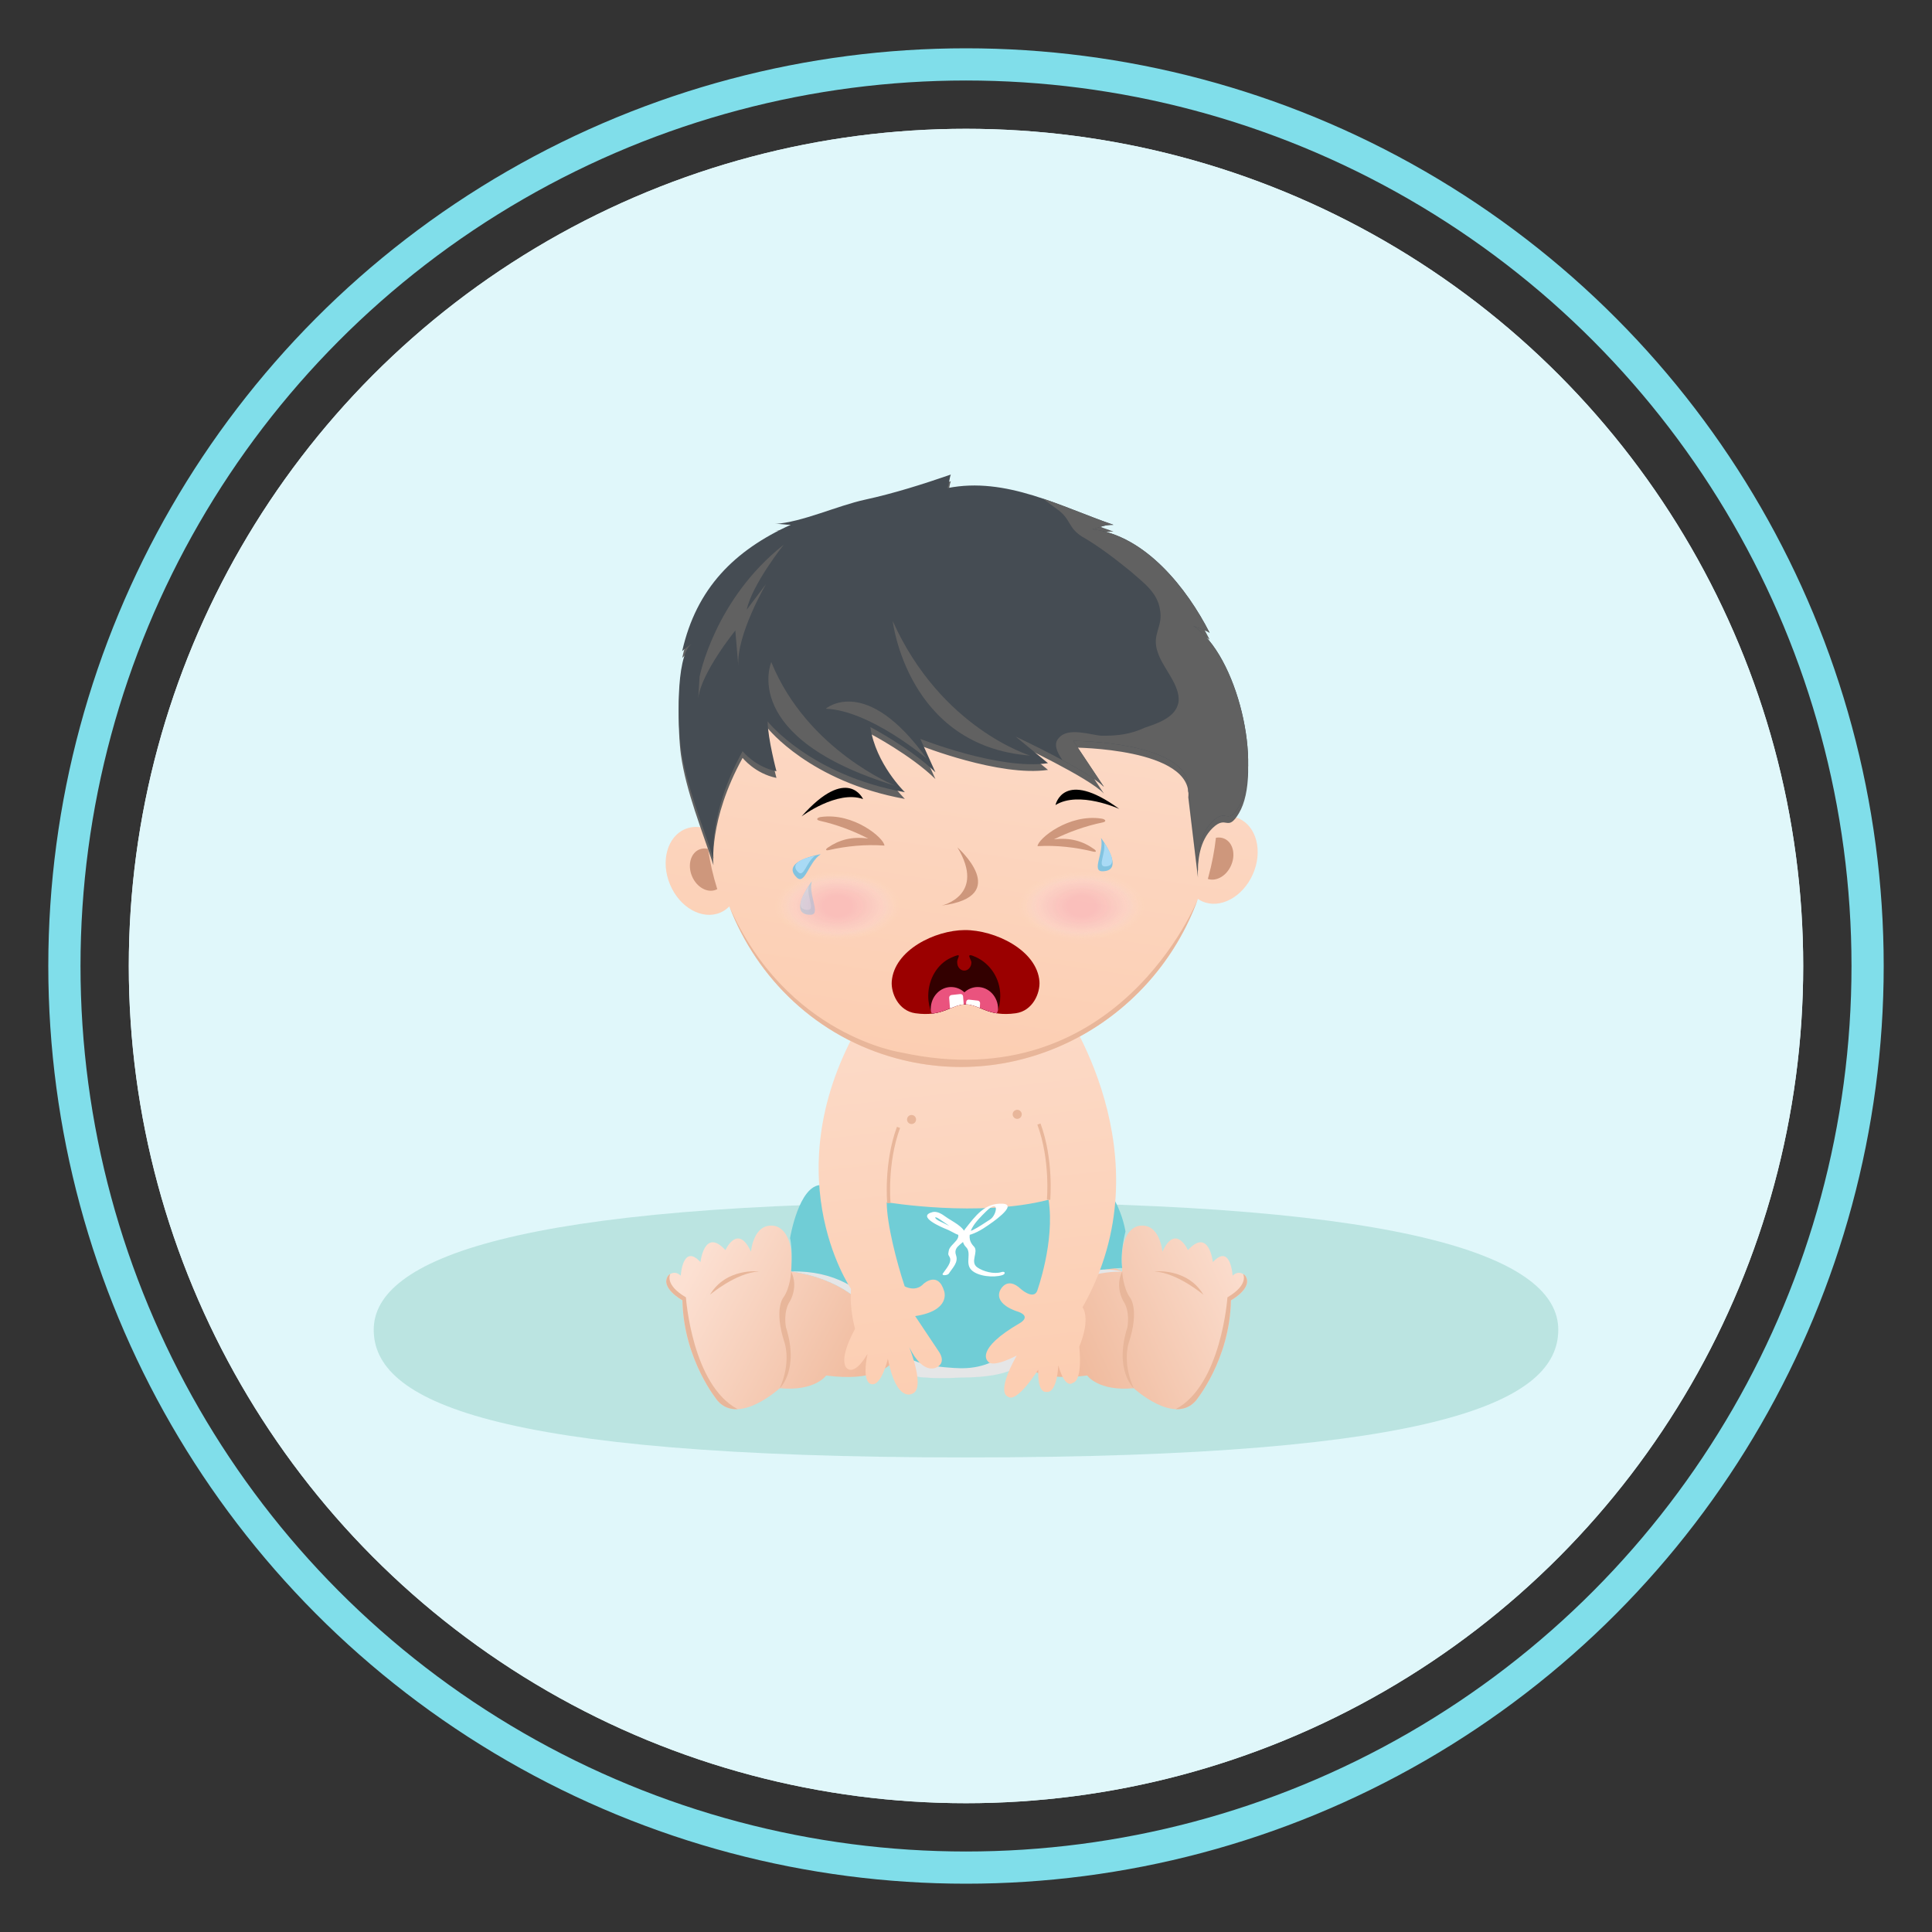 <?xml version="1.0" encoding="utf-8"?>
<!-- Generator: Adobe Illustrator 16.0.0, SVG Export Plug-In . SVG Version: 6.00 Build 0)  -->
<!DOCTYPE svg PUBLIC "-//W3C//DTD SVG 1.1//EN" "http://www.w3.org/Graphics/SVG/1.1/DTD/svg11.dtd">
<svg version="1.1" id="Layer_1" xmlns="http://www.w3.org/2000/svg" xmlns:xlink="http://www.w3.org/1999/xlink" x="0px" y="0px"
	 width="300px" height="300px" viewBox="0 0 300 300" enable-background="new 0 0 300 300" xml:space="preserve">
<rect x="0" y="0" width="300" height="300" fill="#333333" stroke="none"/>
<circle fill-rule="evenodd" clip-rule="evenodd" fill="#E0F7FA" cx="150" cy="150" r="130"/>
<circle fill-rule="evenodd" clip-rule="evenodd" fill="#E0F7FA" cx="150" cy="150" r="130"/>
<circle fill-rule="evenodd" clip-rule="evenodd" fill="none" stroke="#80DEEA" stroke-width="5" stroke-miterlimit="10" cx="150" cy="150" r="140"/>
<g>
	<path opacity="0.8" fill-rule="evenodd" clip-rule="evenodd" fill="#B2DFDB" d="M149.995,186.68
		c70.285,0,91.973,8.891,91.973,19.801c0,10.938-17.718,19.83-91.973,19.83c-74.215,0-91.963-8.893-91.963-19.83
		C58.032,195.57,79.745,186.68,149.995,186.68L149.995,186.68z"/>
	<g>
		<g>
			<linearGradient id="SVGID_1_" gradientUnits="userSpaceOnUse" x1="164.572" y1="211.766" x2="195.606" y2="197.482">
				<stop  offset="0" style="stop-color:#EFB89A"/>
				<stop  offset="1" style="stop-color:#FCE0D2"/>
			</linearGradient>
			<path fill="url(#SVGID_1_)" d="M157.145,205.348c0,0-2.743,10.129,11.675,8.24c0,0,1.722,2.49,7.219,1.975
				c0,0,6.259,5.752,9.612,1.971c0,0,5.317-6.348,5.488-15.619c0,0,3.523-1.922,2.222-3.83c0,0-0.9-1.006-1.963,0
				c0,0-0.3-5.082-3.063-2.111c0,0-0.601-5.428-3.874-1.859c0,0-1.902-4.225-3.966,0.25c0,0-0.354-4.475-3.574-4.023
				c0,0-3.314,0.205-2.663,7.088C174.257,197.428,164.459,191.736,157.145,205.348z"/>
			<path fill="#E8B69A" d="M174.257,197.428c0,0,0.104,2.564,1.256,4.127c0,0,1.427,1.857-0.22,6.883c0,0-1.106,2.988,0.745,7.125
				c0,0-3.084-2.805-0.971-9.488c0,0,0.471-2.389-0.636-4.045C174.432,202.029,173.074,199.865,174.257,197.428z"/>
			<path fill="#E8B69A" d="M179.242,197.428c0,0,5.116-0.611,7.631,3.631C186.873,201.059,182.887,197.658,179.242,197.428z"/>
			<path fill="#E8B69A" d="M193.015,197.814c0.005,0.004,0.997,1.627-2.418,3.635c0,0-0.941,13.592-8.03,17.361
				c1.111,0.049,2.192-0.281,3.084-1.277c0,0,5.317-6.348,5.488-15.619c0,0,3.523-1.922,2.222-3.83
				C193.36,198.084,193.235,197.939,193.015,197.814z"/>
			<linearGradient id="SVGID_2_" gradientUnits="userSpaceOnUse" x1="136.2" y1="215.079" x2="106.422" y2="198.891">
				<stop  offset="0" style="stop-color:#EFB89A"/>
				<stop  offset="1" style="stop-color:#FCE0D2"/>
			</linearGradient>
			<path fill="url(#SVGID_2_)" d="M139.962,205.348c0,0,2.744,10.129-11.68,8.24c0,0-1.717,2.49-7.204,1.975
				c0,0-6.273,5.752-9.622,1.971c0,0-5.317-6.348-5.487-15.619c0,0-3.53-1.922-2.223-3.83c0,0,0.906-1.006,1.957,0
				c0,0,0.306-5.082,3.064-2.111c0,0,0.611-5.428,3.875-1.859c0,0,1.908-4.225,3.971,0.25c0,0,0.35-4.475,3.569-4.023
				c0,0,3.319,0.205,2.668,7.088C122.85,197.428,132.652,191.736,139.962,205.348z"/>
			<path fill="#E8B69A" d="M122.85,197.428c0,0-0.109,2.564-1.261,4.127c0,0-1.422,1.857,0.22,6.883c0,0,1.111,2.988-0.731,7.125
				c0,0,3.079-2.805,0.961-9.488c0,0-0.471-2.389,0.631-4.045C122.67,202.029,124.026,199.865,122.85,197.428z"/>
			<path fill="#E8B69A" d="M117.864,197.428c0,0-5.117-0.611-7.63,3.631C110.234,201.059,114.214,197.658,117.864,197.428z"/>
			<path fill="#E8B69A" d="M104.092,197.814c0,0.004-0.998,1.627,2.418,3.635c0,0,0.936,13.592,8.03,17.361
				c-1.117,0.049-2.203-0.281-3.083-1.277c0,0-5.317-6.348-5.487-15.619c0,0-3.53-1.922-2.223-3.83
				C103.746,198.084,103.876,197.939,104.092,197.814z"/>
			<path fill="#70CDD6" d="M171.498,184c0,0,2.468,2.746,3.269,7.209c0,0-0.9,3.42-0.51,5.688c0,0-6.989-0.177-11.295,4.919
				c0,0-3.635,4.401-4.411,9.628c0,0-0.926,2.391-9.462,2.391c0,0-10.288,0.8-10.749-2.089c0,0-0.295-12.021-15.49-14.33
				c0,0,0.281-3.174-0.17-5.162c0,0,1.352-8.253,4.846-8.253H171.498z"/>
			<path fill="#E5E6E7" d="M149.089,213.908c8.536,0,9.462-2.316,9.462-2.316c0.776-5.229,4.411-9.492,4.411-9.492
				c4.306-5.092,11.295-4.621,11.295-4.621s-8.097-3.08-15.33,9.016c0,0-2.313,5.963-9.553,5.963c0,0-8.256,0-9.612-2.863
				c0,0-3.334-12.512-16.912-12.16c15.195,2.307,15.49,14.348,15.49,14.348C138.801,214.67,149.089,213.908,149.089,213.908z"/>
			
				<linearGradient id="SVGID_3_" gradientUnits="userSpaceOnUse" x1="359.057" y1="230.738" x2="350.231" y2="143.465" gradientTransform="matrix(1 -0.011 0.011 1 -207.668 -11.173)">
				<stop  offset="0" style="stop-color:#FCCEB2"/>
				<stop  offset="1" style="stop-color:#FCE0D2"/>
			</linearGradient>
			<path fill="url(#SVGID_3_)" d="M134.484,157.342c-15.068,24.266-2.343,42.785-2.343,42.785c-0.255,3.229,0.632,6.203,0.632,6.203
				c-2.844,5.281-1.212,6.184-1.212,6.184c1.342,1.01,3.145-2.289,3.145-2.289c-0.932,4.596,0.561,4.686,0.561,4.686
				c1.582,0.48,2.603-3.93,2.603-3.93c1.322,6.85,3.75,5.447,3.75,5.447c2.192-0.701-0.425-7.225-0.425-7.225
				c2.272,4.611,4.386,3.045,4.386,3.045c1.361-0.826,0.22-2.35,0.22-2.35l-3.695-5.537c5.598-0.85,4.506-3.863,4.506-3.863
				c-0.94-3.189-3.179-1.172-3.179-1.172c-1.262,1.391-2.954,0.414-2.954,0.414c-1.23-3.703-2.778-9.656-2.788-13.057
				c0,0,14.368,2.408,25.132-0.389c1.012,6.557-1.792,14.213-1.792,14.213c-0.621,1.316-2.469-0.316-2.469-0.316
				c-2.348-2.232-3.329,0.316-3.329,0.316c-0.775,2.172,2.895,3.184,2.895,3.184c2.042,0.752,0.295,1.723,0.295,1.723
				c-7.204,4.17-5.031,5.957-5.031,5.957c0.701,1.15,4.485-0.881,4.485-0.881c-3.294,5.873-1.401,6.354-1.401,6.354
				c1.377,1.205,4.746-4.176,4.746-4.176c-0.15,3.789,1.237,3.465,1.237,3.465c1.722,0.279,1.876-4.121,1.876-4.121
				c1.082,3.811,2.229,2.729,2.229,2.729c1.646-0.416,1.026-5.643,1.026-5.643c1.852-4.494,0.505-6.102,0.505-6.102
				c13.397-23.582-3.229-46.861-3.229-46.861"/>
			<linearGradient id="SVGID_4_" gradientUnits="userSpaceOnUse" x1="146.607" y1="161.166" x2="146.511" y2="160.216">
				<stop  offset="0" style="stop-color:#FCCEB2"/>
				<stop  offset="1" style="stop-color:#FCE0D2"/>
			</linearGradient>
			<line fill="url(#SVGID_4_)" x1="142.636" y1="161.588" x2="150.516" y2="160.115"/>
			
				<linearGradient id="SVGID_5_" gradientUnits="userSpaceOnUse" x1="208.413" y1="46.666" x2="206.784" y2="30.555" gradientTransform="matrix(0.835 0.55 -0.55 0.835 -1.914 6.949)">
				<stop  offset="0" style="stop-color:#FCCEB2"/>
				<stop  offset="1" style="stop-color:#FCE0D2"/>
			</linearGradient>
			<line fill="url(#SVGID_5_)" x1="160.694" y1="155.635" x2="137.039" y2="156.135"/>
			<g>
				<g>
					
						<linearGradient id="SVGID_6_" gradientUnits="userSpaceOnUse" x1="200.884" y1="97.51" x2="190.266" y2="6.266" gradientTransform="matrix(0.966 0.26 -0.26 0.966 -24.024 18.488)">
						<stop  offset="0" style="stop-color:#FCCEB2"/>
						<stop  offset="1" style="stop-color:#FCE0D2"/>
					</linearGradient>
					<path fill="url(#SVGID_6_)" d="M192.35,127.088c-1.231-0.541-2.608-0.466-3.896,0.09c0.661-17.954-10.844-34.555-28.616-39.335
						c-20.727-5.573-42.134,7.039-47.821,28.166c-1.182,4.396-1.583,8.811-1.313,13.102c-1.387-0.762-2.934-0.951-4.31-0.375
						c-2.793,1.171-3.85,5.027-2.354,8.611c1.497,3.585,4.987,5.543,7.785,4.371c0.551-0.23,1.026-0.566,1.427-0.977
						c4.311,11.246,13.643,20.296,26.014,23.621c19.595,5.271,39.795-5.713,46.745-24.777c0.21,0.145,0.439,0.275,0.681,0.385
						c2.783,1.222,6.288-0.676,7.859-4.235C196.114,132.18,195.127,128.305,192.35,127.088z"/>
					<path fill="#E8B69A" d="M113.253,140.741c4.311,11.246,13.643,20.296,26.014,23.621c19.595,5.271,39.795-5.713,46.745-24.777
						c0,0-12.386,31.189-46.02,23.851C139.992,163.436,122.114,160.881,113.253,140.741z"/>
					<path fill="#CE977C" d="M190.106,130.222c-0.41-0.18-0.856-0.214-1.297-0.134c-0.226,1.992-0.601,3.99-1.146,5.987
						c-0.034,0.135-0.075,0.271-0.109,0.406c1.306,0.439,2.894-0.461,3.609-2.099C191.918,132.67,191.443,130.808,190.106,130.222z"
						/>
					<path fill="#CE977C" d="M109.944,131.814c-0.456-0.11-0.926-0.085-1.362,0.095c-1.341,0.566-1.852,2.418-1.131,4.14
						c0.721,1.728,2.397,2.664,3.74,2.104c0.064-0.026,0.125-0.061,0.185-0.091C110.735,136.035,110.255,133.942,109.944,131.814z"
						/>
					<path d="M134.02,124.08c0,0-2.397-5.367-9.557,2.694C124.462,126.773,129.99,122.637,134.02,124.08z"/>
					<path fill="#CE977C" d="M148.668,131.58c0,0,8.626,7.589-2.428,9.031C146.24,140.611,153.18,139.048,148.668,131.58z"/>
					<path d="M163.894,125.01c0,0,1.196-5.752,9.912,0.601C173.806,125.611,167.528,122.742,163.894,125.01z"/>
				</g>
				<g>
					<path fill="#616161" d="M110.79,134.353c-0.005-0.015-0.811-6.994,4.521-16.667c0,0,1.922,2.438,5.256,3.109
						c0,0-1.332-5.011-1.372-7.735c0,0,6.569,8.332,21.313,10.995c0,0-4.55-4.411-5.361-10.118c0,0,6.278,3.294,10.103,7.029
						l-2.343-5.197c0,0,12.275,4.886,19.825,3.78l-5.026-4.14c0,0,11.414,5.347,13.713,7.82l-4.762-7.148
						c0,0,18.679,0.04,17.863,7.744c0,0,1.492,12.421,1.492,12.427c-0.102-2.654,0.274-5.713,2.272-7.665
						c2.213-2.153,2.273,0.74,4.095-2.309c3.716-6.228-0.181-23.535-7.113-28.071c0.956,0.446,1.736,0.556,2.563,1.097
						c-3.471-6.829-9.979-15.165-18.229-16.081c1.306-0.335,1.797-0.69,3.304-0.686c-8.15-2.789-16.682-7.519-25.772-5.702
						c0.26-0.636,0.28-1.558,0.511-2.108c-4.396,1.522-8.867,2.935-13.328,3.9c-4.29,0.936-9.747,3.495-13.978,3.776
						c0.821-0.056,1.637,0.139,2.454,0.125c-8.706,3.95-14.664,9.833-16.857,19.62c0.461-0.46,1.036-0.801,1.427-1.116
						c-2.563,2.072-2.053,13.176-1.628,16.17C106.529,122.882,109.008,128.916,110.79,134.353z"/>
					<path fill="#454C53" d="M110.79,133.316c-0.005-0.015-0.811-6.999,4.521-16.672c0,0,1.922,2.444,5.256,3.114
						c0,0-1.332-5.011-1.372-7.734c0,0,6.569,8.331,21.313,10.993c0,0-4.55-4.415-5.361-10.122c0,0,6.278,3.293,10.103,7.028
						l-2.343-5.191c0,0,12.275,4.886,19.825,3.775l-5.026-4.135c0,0,11.414,5.347,13.713,7.815l-4.762-7.145
						c0,0,18.679,0.036,17.863,7.74l1.492,12.426c-0.102-2.648,0.274-5.707,2.272-7.665c2.213-2.157,2.273,0.741,4.095-2.308
						c3.716-6.228-0.181-23.535-7.113-28.066c0.956,0.441,1.736,0.556,2.563,1.092c-3.471-6.829-9.979-15.16-18.229-16.076
						c1.306-0.335,1.797-0.69,3.304-0.69c-8.15-2.784-16.682-7.52-25.772-5.703c0.26-0.635,0.28-1.552,0.511-2.102
						c-4.396,1.517-8.867,2.929-13.328,3.9c-4.29,0.931-9.747,3.49-13.978,3.77c0.821-0.055,1.637,0.145,2.454,0.125
						c-8.706,3.95-14.664,9.838-16.857,19.62c0.461-0.46,1.036-0.802,1.427-1.112c-2.563,2.073-2.053,13.177-1.628,16.171
						C106.529,121.846,109.008,127.874,110.79,133.316z"/>
					<path fill="#616161" d="M139.046,122.022c0,0-13.692-5.478-19.279-19.214C119.767,102.808,114.63,114.587,139.046,122.022z"/>
					<path fill="#616161" d="M143.907,117.796c0,0-8.811-7.5-15.69-7.745C128.217,110.051,134.455,104.609,143.907,117.796z"/>
					<path fill="#616161" d="M108.632,105.07c0,0,2.303-11.985,13.057-20.481c0,0-4.906,6.163-5.733,10.078l2.999-3.984
						c0,0-4.606,7.86-4.31,12.69l-0.466-5.466c0,0-5.308,6.548-5.753,10.503L108.632,105.07z"/>
					<path fill="#616161" d="M188.284,127.543c2.213-2.157,2.273,0.741,4.095-2.308c3.716-6.228-0.181-23.535-7.113-28.066
						c0.956,0.441,1.736,0.556,2.563,1.092c-3.471-6.829-9.979-15.16-18.229-16.076c1.306-0.335,1.797-0.69,3.304-0.69
						c-3.58-1.222-7.224-2.813-10.959-4.07c0.726,0.556,1.462,1.112,2.208,1.642c2.163,1.547,1.652,2.849,3.85,4.245
						c2.653,1.522,5.191,3.485,7.569,5.417c1.817,1.617,4.141,3.205,4.542,5.893c0.555,2.724-1.353,3.824-0.341,6.673
						c0.78,2.468,3.604,5.156,3.214,7.794c-0.45,2.293-3.109,3.189-5.237,3.91c-2.208,1.017-4.216,1.282-6.777,1.237
						c-1.583-0.105-5.107-1.371-6.539,0.335c-0.911,0.916-0.33,2.193,0.541,3.464c2.748,1.477,5.446,3.084,6.443,4.15l-4.762-7.145
						c0,0,18.679,0.036,17.863,7.74l1.492,12.426C185.91,132.56,186.286,129.501,188.284,127.543z"/>
					<path fill="#616161" d="M159.968,117.326c0,0-13.857-4.196-21.347-20.897C138.621,96.429,140.833,115.879,159.968,117.326z"/>
				</g>
				<g>
					<path fill-rule="evenodd" clip-rule="evenodd" fill="#9B0000" d="M149.8,144.42c-4.592,0.025-10.964,3.099-11.329,7.99
						c-0.131,1.783,1.021,4.557,3.674,4.928c4.315,0.605,5.518-1.367,7.775-1.393c2.253,0.02,3.479,1.998,7.806,1.393
						c2.653-0.371,3.805-3.145,3.68-4.928C161.034,147.519,154.466,144.395,149.8,144.42z"/>
					<path fill-rule="evenodd" clip-rule="evenodd" fill="#330000" d="M144.138,154.652c0-2.682,1.462-4.99,3.516-5.926
						c2.061-0.937,0.895-0.011,0.98,0.73c0,0.696,0.49,1.257,1.102,1.257c0.604,0,1.091-0.561,1.101-1.257
						c-0.01-0.53-1.087-1.667,0.7-0.841c2.144,0.981,3.786,3.234,3.786,6.037c0,0.963-0.186,1.879-0.521,2.699
						c-2.144-0.34-3.234-1.391-4.882-1.406c-1.737,0.016-2.849,1.191-5.231,1.451C144.337,156.57,144.138,155.639,144.138,154.652z"
						/>
					<path fill-rule="evenodd" clip-rule="evenodd" fill="#EA537E" d="M144.549,157.047c-0.021-0.125-0.021-0.25-0.021-0.377
						c0-1.881,1.417-3.404,3.155-3.404c0.795,0,1.521,0.313,2.072,0.822c0.551-0.51,1.277-0.822,2.063-0.822
						c1.742,0,3.164,1.523,3.164,3.404c0,0.066,0,0.137-0.005,0.207c-0.051,0.16-0.115,0.32-0.175,0.475
						c-2.144-0.34-3.234-1.391-4.882-1.406c-1.737,0.016-2.849,1.191-5.231,1.451C144.639,157.287,144.588,157.168,144.549,157.047z
						"/>
					<g>
						<path fill-rule="evenodd" clip-rule="evenodd" fill="#FFFFFF" d="M147.497,156.396l-0.111-1.453
							c-0.02-0.215,0.146-0.41,0.356-0.439l1.377-0.15c0.22-0.025,0.405,0.129,0.426,0.35l0.1,1.258
							c-0.746,0.059-1.387,0.324-2.083,0.615C147.526,156.521,147.501,156.455,147.497,156.396z"/>
						<path fill-rule="evenodd" clip-rule="evenodd" fill="#FFFFFF" d="M150.006,155.951l0.029-0.383
							c0.016-0.215,0.2-0.373,0.421-0.35l1.371,0.156c0.221,0.023,0.382,0.221,0.361,0.439l-0.05,0.695
							C151.427,156.221,150.771,155.971,150.006,155.951z"/>
					</g>
				</g>
				<g>
					<path fill-rule="evenodd" clip-rule="evenodd" fill="#CE977C" d="M137.334,131.303c-2.914-0.214-5.872,0.07-8.626,0.696
						c-0.585,0.131-0.511-0.139-0.17-0.375c1.762-1.211,3.725-1.767,6.279-1.416c-2.243-1.161-4.907-2.183-7.49-2.749
						c-0.731-0.156-0.44-0.516,0.13-0.596C132.553,126.137,137.299,130.157,137.334,131.303z"/>
					<path fill-rule="evenodd" clip-rule="evenodd" fill="#CE977C" d="M161.109,131.389c2.929-0.165,5.878,0.175,8.621,0.841
						c0.591,0.145,0.511-0.129,0.175-0.37c-1.737-1.243-3.694-1.833-6.253-1.528c2.264-1.122,4.946-2.092,7.54-2.618
						c0.73-0.145,0.45-0.506-0.115-0.596C165.985,126.302,161.17,130.248,161.109,131.389z"/>
				</g>
				<g>
					<path fill-rule="evenodd" clip-rule="evenodd" fill="#82C3E0" d="M127.442,132.64c0,0-6.354,1.062-3.73,3.611
						C124.993,137.492,125.534,133.906,127.442,132.64z"/>
					<path fill-rule="evenodd" clip-rule="evenodd" fill="#A9DAF5" d="M126.58,132.886c0,0-4.485,0.75-2.639,2.543
						C124.853,136.31,125.233,133.777,126.58,132.886z"/>
				</g>
				<g>
					<path fill-rule="evenodd" clip-rule="evenodd" fill="#82C3E0" d="M126.045,136.86c0,0-3.896,5.132-0.241,5.188
						C127.587,142.078,125.514,139.098,126.045,136.86z"/>
					<path fill-rule="evenodd" clip-rule="evenodd" fill="#A9DAF5" d="M125.584,137.626c0,0-2.753,3.624-0.171,3.664
						C126.676,141.312,125.213,139.204,125.584,137.626z"/>
				</g>
				<g>
					<path fill-rule="evenodd" clip-rule="evenodd" fill="#82C3E0" d="M170.962,130.112c0,0,3.885,5.13,0.24,5.181
						C169.41,135.324,171.488,132.345,170.962,130.112z"/>
					<path fill-rule="evenodd" clip-rule="evenodd" fill="#A9DAF5" d="M171.423,130.878c0,0,2.743,3.624,0.171,3.665
						C170.331,134.558,171.793,132.455,171.423,130.878z"/>
				</g>
			</g>
			<path fill="#FFFFFF" d="M155.502,197.529c-1.136,0.359-2.813-0.076-3.755-0.736c-1.187-0.852,0.267-2.43-0.515-3.234
				c-1.818-1.867,0.455-4.025,1.856-5.418c2.213-2.213,1.708,0.551,0.661,1.213c-0.901,0.561-1.731,1.176-2.693,1.65
				c-1.482,0.723-3.685-0.719-5.042-1.326c-1.001-0.439-1.076-1.01-0.135-0.375c0.751,0.506,1.492,1.021,2.223,1.553
				c1.923,1.396-0.631,2.217-0.786,3.383c-0.085,0.631-0.146,0.445,0.135,0.947c0.466,0.811-0.665,1.967-1.051,2.572
				c-0.245,0.387,0.761,0.281,0.931,0.012c0.576-0.902,1.522-1.738,1.122-2.854c-0.591-1.668,1.803-1.822,1.542-3.115
				c-0.281-1.381-2.143-2.117-3.184-2.885c-0.541-0.398-1.313-0.885-2.023-0.699c-2.563,0.689,1.542,2.402,2.188,2.658
				c0.985,0.381,1.816,1.156,2.934,1.012c1.246-0.166,2.528-0.928,3.54-1.639c0.159-0.115,4.79-3.178,2.263-3.334
				c-2.789-0.17-4.246,1.893-5.817,3.881c-0.651,0.811-0.621,2.133,0.1,2.844c0.941,0.92-0.186,2.492,0.821,3.539
				c1.001,1.037,3.504,1.246,4.815,0.826C156.213,197.818,156.098,197.338,155.502,197.529L155.502,197.529z"/>
			<path fill="#E8B69A" d="M158.657,173.031c0,0.391-0.322,0.707-0.701,0.707c-0.391,0-0.712-0.316-0.712-0.707
				s0.321-0.701,0.712-0.701C158.335,172.33,158.657,172.641,158.657,173.031z"/>
			<path fill="#E8B69A" d="M142.246,173.838c0,0.385-0.312,0.701-0.701,0.701c-0.386,0-0.702-0.316-0.702-0.701
				c0-0.391,0.316-0.707,0.702-0.707C141.935,173.131,142.246,173.447,142.246,173.838z"/>
			<path fill="none" stroke="#E8B69A" stroke-width="0.519" stroke-miterlimit="10" d="M162.821,186.295
				c0,0,0.57-6.154-1.497-11.756"/>
			<path fill="none" stroke="#E8B69A" stroke-width="0.519" stroke-miterlimit="10" d="M138.025,186.814
				c0,0-0.576-6.152,1.496-11.754"/>
			<g opacity="0.6">
				<path opacity="0" fill="#FCE0D2" d="M140.077,140.696c0,3.009-4.485,5.447-10.018,5.447c-5.536,0-10.022-2.438-10.022-5.447
					s4.486-5.453,10.022-5.453C135.592,135.243,140.077,137.687,140.077,140.696z"/>
				<path opacity="0.038" fill="#FCDED1" d="M139.775,140.696c0,2.927-4.35,5.3-9.716,5.3c-5.369,0-9.72-2.373-9.72-5.3
					c0-2.928,4.351-5.306,9.72-5.306C135.425,135.391,139.775,137.769,139.775,140.696z"/>
				<path opacity="0.077" fill="#FCDCD0" d="M139.473,140.696c0,2.846-4.215,5.153-9.414,5.153c-5.202,0-9.418-2.307-9.418-5.153
					c0-2.846,4.216-5.158,9.418-5.158C135.258,135.538,139.473,137.85,139.473,140.696z"/>
				<ellipse opacity="0.115" fill="#FCDBCF" cx="130.057" cy="140.695" rx="9.114" ry="5.006"/>
				<ellipse opacity="0.154" fill="#FCD9CE" cx="130.058" cy="140.696" rx="8.812" ry="4.858"/>
				<ellipse opacity="0.192" fill="#FBD7CE" cx="130.058" cy="140.696" rx="8.509" ry="4.712"/>
				<ellipse opacity="0.231" fill="#FBD5CD" cx="130.058" cy="140.696" rx="8.207" ry="4.564"/>
				<ellipse opacity="0.269" fill="#FBD4CC" cx="130.057" cy="140.696" rx="7.905" ry="4.417"/>
				<ellipse opacity="0.308" fill="#FBD2CB" cx="130.058" cy="140.696" rx="7.603" ry="4.271"/>
				<ellipse opacity="0.346" fill="#FBD0CA" cx="130.058" cy="140.696" rx="7.3" ry="4.123"/>
				<ellipse opacity="0.385" fill="#FBCEC9" cx="130.058" cy="140.696" rx="6.998" ry="3.976"/>
				<ellipse opacity="0.423" fill="#FBCDC8" cx="130.058" cy="140.695" rx="6.696" ry="3.829"/>
				<ellipse opacity="0.462" fill="#FBCBC7" cx="130.058" cy="140.696" rx="6.394" ry="3.682"/>
				<ellipse opacity="0.5" fill="#FBC9C7" cx="130.059" cy="140.696" rx="6.092" ry="3.534"/>
				<path opacity="0.538" fill="#FAC7C6" d="M135.848,140.696c0,1.868-2.594,3.388-5.789,3.388c-3.196,0-5.791-1.52-5.791-3.388
					c0-1.872,2.594-3.388,5.791-3.388C133.254,137.308,135.848,138.824,135.848,140.696z"/>
				<path opacity="0.577" fill="#FAC5C5" d="M135.546,140.696c0,1.787-2.459,3.241-5.486,3.241c-3.03,0-5.488-1.454-5.488-3.241
					c0-1.79,2.458-3.24,5.488-3.24C133.087,137.456,135.546,138.906,135.546,140.696z"/>
				<path opacity="0.615" fill="#FAC4C4" d="M135.244,140.696c0,1.705-2.323,3.093-5.185,3.093c-2.862,0-5.186-1.388-5.186-3.093
					c0-1.709,2.324-3.093,5.186-3.093C132.92,137.603,135.244,138.987,135.244,140.696z"/>
				<path opacity="0.654" fill="#FAC2C3" d="M134.941,140.696c0,1.624-2.188,2.946-4.882,2.946c-2.695,0-4.884-1.322-4.884-2.946
					c0-1.628,2.188-2.945,4.884-2.945C132.753,137.751,134.941,139.068,134.941,140.696z"/>
				<path opacity="0.692" fill="#FAC0C2" d="M134.64,140.696c0,1.542-2.054,2.799-4.581,2.799c-2.528,0-4.581-1.257-4.581-2.799
					c0-1.546,2.053-2.797,4.581-2.797C132.586,137.898,134.64,139.149,134.64,140.696z"/>
				<path opacity="0.731" fill="#FABEC1" d="M134.338,140.696c0,1.461-1.918,2.651-4.278,2.651c-2.361,0-4.279-1.19-4.279-2.651
					c0-1.466,1.918-2.65,4.279-2.65C132.419,138.046,134.338,139.23,134.338,140.696z"/>
				<path opacity="0.769" fill="#FABDC0" d="M134.035,140.696c0,1.379-1.783,2.504-3.976,2.504c-2.194,0-3.977-1.125-3.977-2.504
					c0-1.384,1.783-2.502,3.977-2.502C132.252,138.193,134.035,139.312,134.035,140.696z"/>
				<path opacity="0.808" fill="#FABBBF" d="M133.733,140.696c0,1.298-1.648,2.357-3.673,2.357c-2.027,0-3.675-1.059-3.675-2.357
					c0-1.303,1.648-2.355,3.675-2.355C132.085,138.341,133.733,139.393,133.733,140.696z"/>
				<path opacity="0.846" fill="#F9B9BF" d="M133.431,140.696c0,1.216-1.512,2.21-3.372,2.21s-3.372-0.995-3.372-2.21
					c0-1.222,1.513-2.208,3.372-2.208S133.431,139.475,133.431,140.696z"/>
				<path opacity="0.885" fill="#F9B7BE" d="M133.129,140.696c0,1.135-1.377,2.063-3.069,2.063c-1.693,0-3.07-0.928-3.07-2.063
					c0-1.14,1.377-2.06,3.07-2.06C131.751,138.636,133.129,139.556,133.129,140.696z"/>
				<path opacity="0.923" fill="#F9B6BD" d="M132.827,140.696c0,1.054-1.242,1.917-2.768,1.917c-1.525,0-2.767-0.863-2.767-1.917
					c0-1.059,1.242-1.912,2.767-1.912C131.584,138.784,132.827,139.637,132.827,140.696z"/>
				<path opacity="0.962" fill="#F9B4BC" d="M132.525,140.696c0,0.972-1.107,1.769-2.465,1.769c-1.359,0-2.465-0.797-2.465-1.769
					c0-0.978,1.106-1.765,2.465-1.765C131.417,138.931,132.525,139.718,132.525,140.696z"/>
				<path fill="#F9B2BB" d="M132.223,140.696c0,0.891-0.972,1.622-2.164,1.622c-1.191,0-2.163-0.731-2.163-1.622
					c0-0.896,0.972-1.617,2.163-1.617C131.25,139.079,132.223,139.799,132.223,140.696z"/>
			</g>
			<g opacity="0.6">
				<path opacity="0" fill="#FCE0D2" d="M177.986,140.696c0,3.009-4.486,5.447-10.019,5.447c-5.537,0-10.022-2.438-10.022-5.447
					s4.485-5.453,10.022-5.453C173.5,135.243,177.986,137.687,177.986,140.696z"/>
				<path opacity="0.038" fill="#FCDED1" d="M177.685,140.696c0,2.927-4.351,5.3-9.717,5.3c-5.37,0-9.72-2.373-9.72-5.3
					c0-2.928,4.35-5.306,9.72-5.306C173.334,135.391,177.685,137.769,177.685,140.696z"/>
				<path opacity="0.077" fill="#FCDCD0" d="M177.382,140.696c0,2.846-4.215,5.153-9.414,5.153c-5.203,0-9.418-2.307-9.418-5.153
					c0-2.846,4.215-5.158,9.418-5.158C173.167,135.538,177.382,137.85,177.382,140.696z"/>
				<ellipse opacity="0.115" fill="#FCDBCF" cx="167.966" cy="140.695" rx="9.114" ry="5.006"/>
				<path opacity="0.154" fill="#FCD9CE" d="M176.777,140.696c0,2.683-3.943,4.858-8.81,4.858c-4.869,0-8.813-2.176-8.813-4.858
					c0-2.684,3.944-4.863,8.813-4.863C172.834,135.833,176.777,138.012,176.777,140.696z"/>
				<ellipse opacity="0.192" fill="#FBD7CE" cx="167.967" cy="140.696" rx="8.51" ry="4.712"/>
				<ellipse opacity="0.231" fill="#FBD5CD" cx="167.967" cy="140.696" rx="8.207" ry="4.564"/>
				<path opacity="0.269" fill="#FBD4CC" d="M175.871,140.696c0,2.438-3.537,4.417-7.903,4.417c-4.369,0-7.907-1.979-7.907-4.417
					c0-2.44,3.538-4.421,7.907-4.421C172.334,136.275,175.871,138.256,175.871,140.696z"/>
				<ellipse opacity="0.308" fill="#FBD2CB" cx="167.966" cy="140.696" rx="7.603" ry="4.271"/>
				<ellipse opacity="0.346" fill="#FBD0CA" cx="167.967" cy="140.696" rx="7.301" ry="4.123"/>
				<path opacity="0.385" fill="#FBCEC9" d="M174.965,140.696c0,2.194-3.13,3.976-6.997,3.976c-3.868,0-6.999-1.782-6.999-3.976
					c0-2.196,3.131-3.979,6.999-3.979C171.835,136.718,174.965,138.5,174.965,140.696z"/>
				<ellipse opacity="0.423" fill="#FBCDC8" cx="167.966" cy="140.695" rx="6.696" ry="3.829"/>
				<path opacity="0.462" fill="#FBCBC7" d="M174.361,140.696c0,2.031-2.859,3.682-6.394,3.682s-6.395-1.651-6.395-3.682
					c0-2.034,2.86-3.683,6.395-3.683S174.361,138.662,174.361,140.696z"/>
				<path opacity="0.5" fill="#FBC9C7" d="M174.059,140.696c0,1.949-2.724,3.534-6.091,3.534c-3.366,0-6.093-1.585-6.093-3.534
					c0-1.953,2.727-3.535,6.093-3.535C171.335,137.161,174.059,138.743,174.059,140.696z"/>
				<path opacity="0.538" fill="#FAC7C6" d="M173.757,140.696c0,1.868-2.589,3.388-5.789,3.388s-5.79-1.52-5.79-3.388
					c0-1.872,2.59-3.388,5.79-3.388S173.757,138.824,173.757,140.696z"/>
				<path opacity="0.577" fill="#FAC5C5" d="M173.454,140.696c0,1.787-2.452,3.241-5.486,3.241c-3.032,0-5.487-1.454-5.487-3.241
					c0-1.79,2.455-3.24,5.487-3.24C171.002,137.456,173.454,138.906,173.454,140.696z"/>
				<path opacity="0.615" fill="#FAC4C4" d="M173.152,140.696c0,1.705-2.316,3.093-5.185,3.093c-2.866,0-5.185-1.388-5.185-3.093
					c0-1.709,2.318-3.093,5.185-3.093C170.836,137.603,173.152,138.987,173.152,140.696z"/>
				<path opacity="0.654" fill="#FAC2C3" d="M172.85,140.696c0,1.624-2.181,2.946-4.882,2.946c-2.699,0-4.883-1.322-4.883-2.946
					c0-1.628,2.184-2.945,4.883-2.945C170.669,137.751,172.85,139.068,172.85,140.696z"/>
				<path opacity="0.692" fill="#FAC0C2" d="M172.548,140.696c0,1.542-2.046,2.799-4.58,2.799c-2.532,0-4.581-1.257-4.581-2.799
					c0-1.546,2.049-2.797,4.581-2.797C170.502,137.898,172.548,139.149,172.548,140.696z"/>
				<path opacity="0.731" fill="#FABEC1" d="M172.246,140.696c0,1.461-1.91,2.651-4.278,2.651c-2.365,0-4.278-1.19-4.278-2.651
					c0-1.466,1.913-2.65,4.278-2.65C170.336,138.046,172.246,139.23,172.246,140.696z"/>
				<path opacity="0.769" fill="#FABDC0" d="M171.943,140.696c0,1.379-1.774,2.504-3.976,2.504c-2.198,0-3.976-1.125-3.976-2.504
					c0-1.384,1.777-2.502,3.976-2.502C170.169,138.193,171.943,139.312,171.943,140.696z"/>
				<path opacity="0.808" fill="#FABBBF" d="M171.642,140.696c0,1.298-1.639,2.357-3.674,2.357c-2.031,0-3.674-1.059-3.674-2.357
					c0-1.303,1.643-2.355,3.674-2.355C170.003,138.341,171.642,139.393,171.642,140.696z"/>
				<path opacity="0.846" fill="#F9B9BF" d="M171.339,140.696c0,1.216-1.503,2.21-3.371,2.21c-1.864,0-3.371-0.995-3.371-2.21
					c0-1.222,1.507-2.208,3.371-2.208C169.836,138.488,171.339,139.475,171.339,140.696z"/>
				<path opacity="0.885" fill="#F9B7BE" d="M171.037,140.696c0,1.135-1.368,2.063-3.069,2.063c-1.697,0-3.069-0.928-3.069-2.063
					c0-1.14,1.372-2.06,3.069-2.06C169.669,138.636,171.037,139.556,171.037,140.696z"/>
				<path opacity="0.923" fill="#F9B6BD" d="M170.735,140.696c0,1.054-1.232,1.917-2.768,1.917c-1.53,0-2.767-0.863-2.767-1.917
					c0-1.059,1.236-1.912,2.767-1.912C169.503,138.784,170.735,139.637,170.735,140.696z"/>
				<path opacity="0.962" fill="#F9B4BC" d="M170.433,140.696c0,0.972-1.096,1.769-2.465,1.769c-1.363,0-2.464-0.797-2.464-1.769
					c0-0.978,1.101-1.765,2.464-1.765C169.337,138.931,170.433,139.718,170.433,140.696z"/>
				<path fill="#F9B2BB" d="M170.131,140.696c0,0.891-0.961,1.622-2.163,1.622c-1.196,0-2.162-0.731-2.162-1.622
					c0-0.896,0.966-1.617,2.162-1.617C169.17,139.079,170.131,139.799,170.131,140.696z"/>
			</g>
		</g>
	</g>
</g>
</svg>
